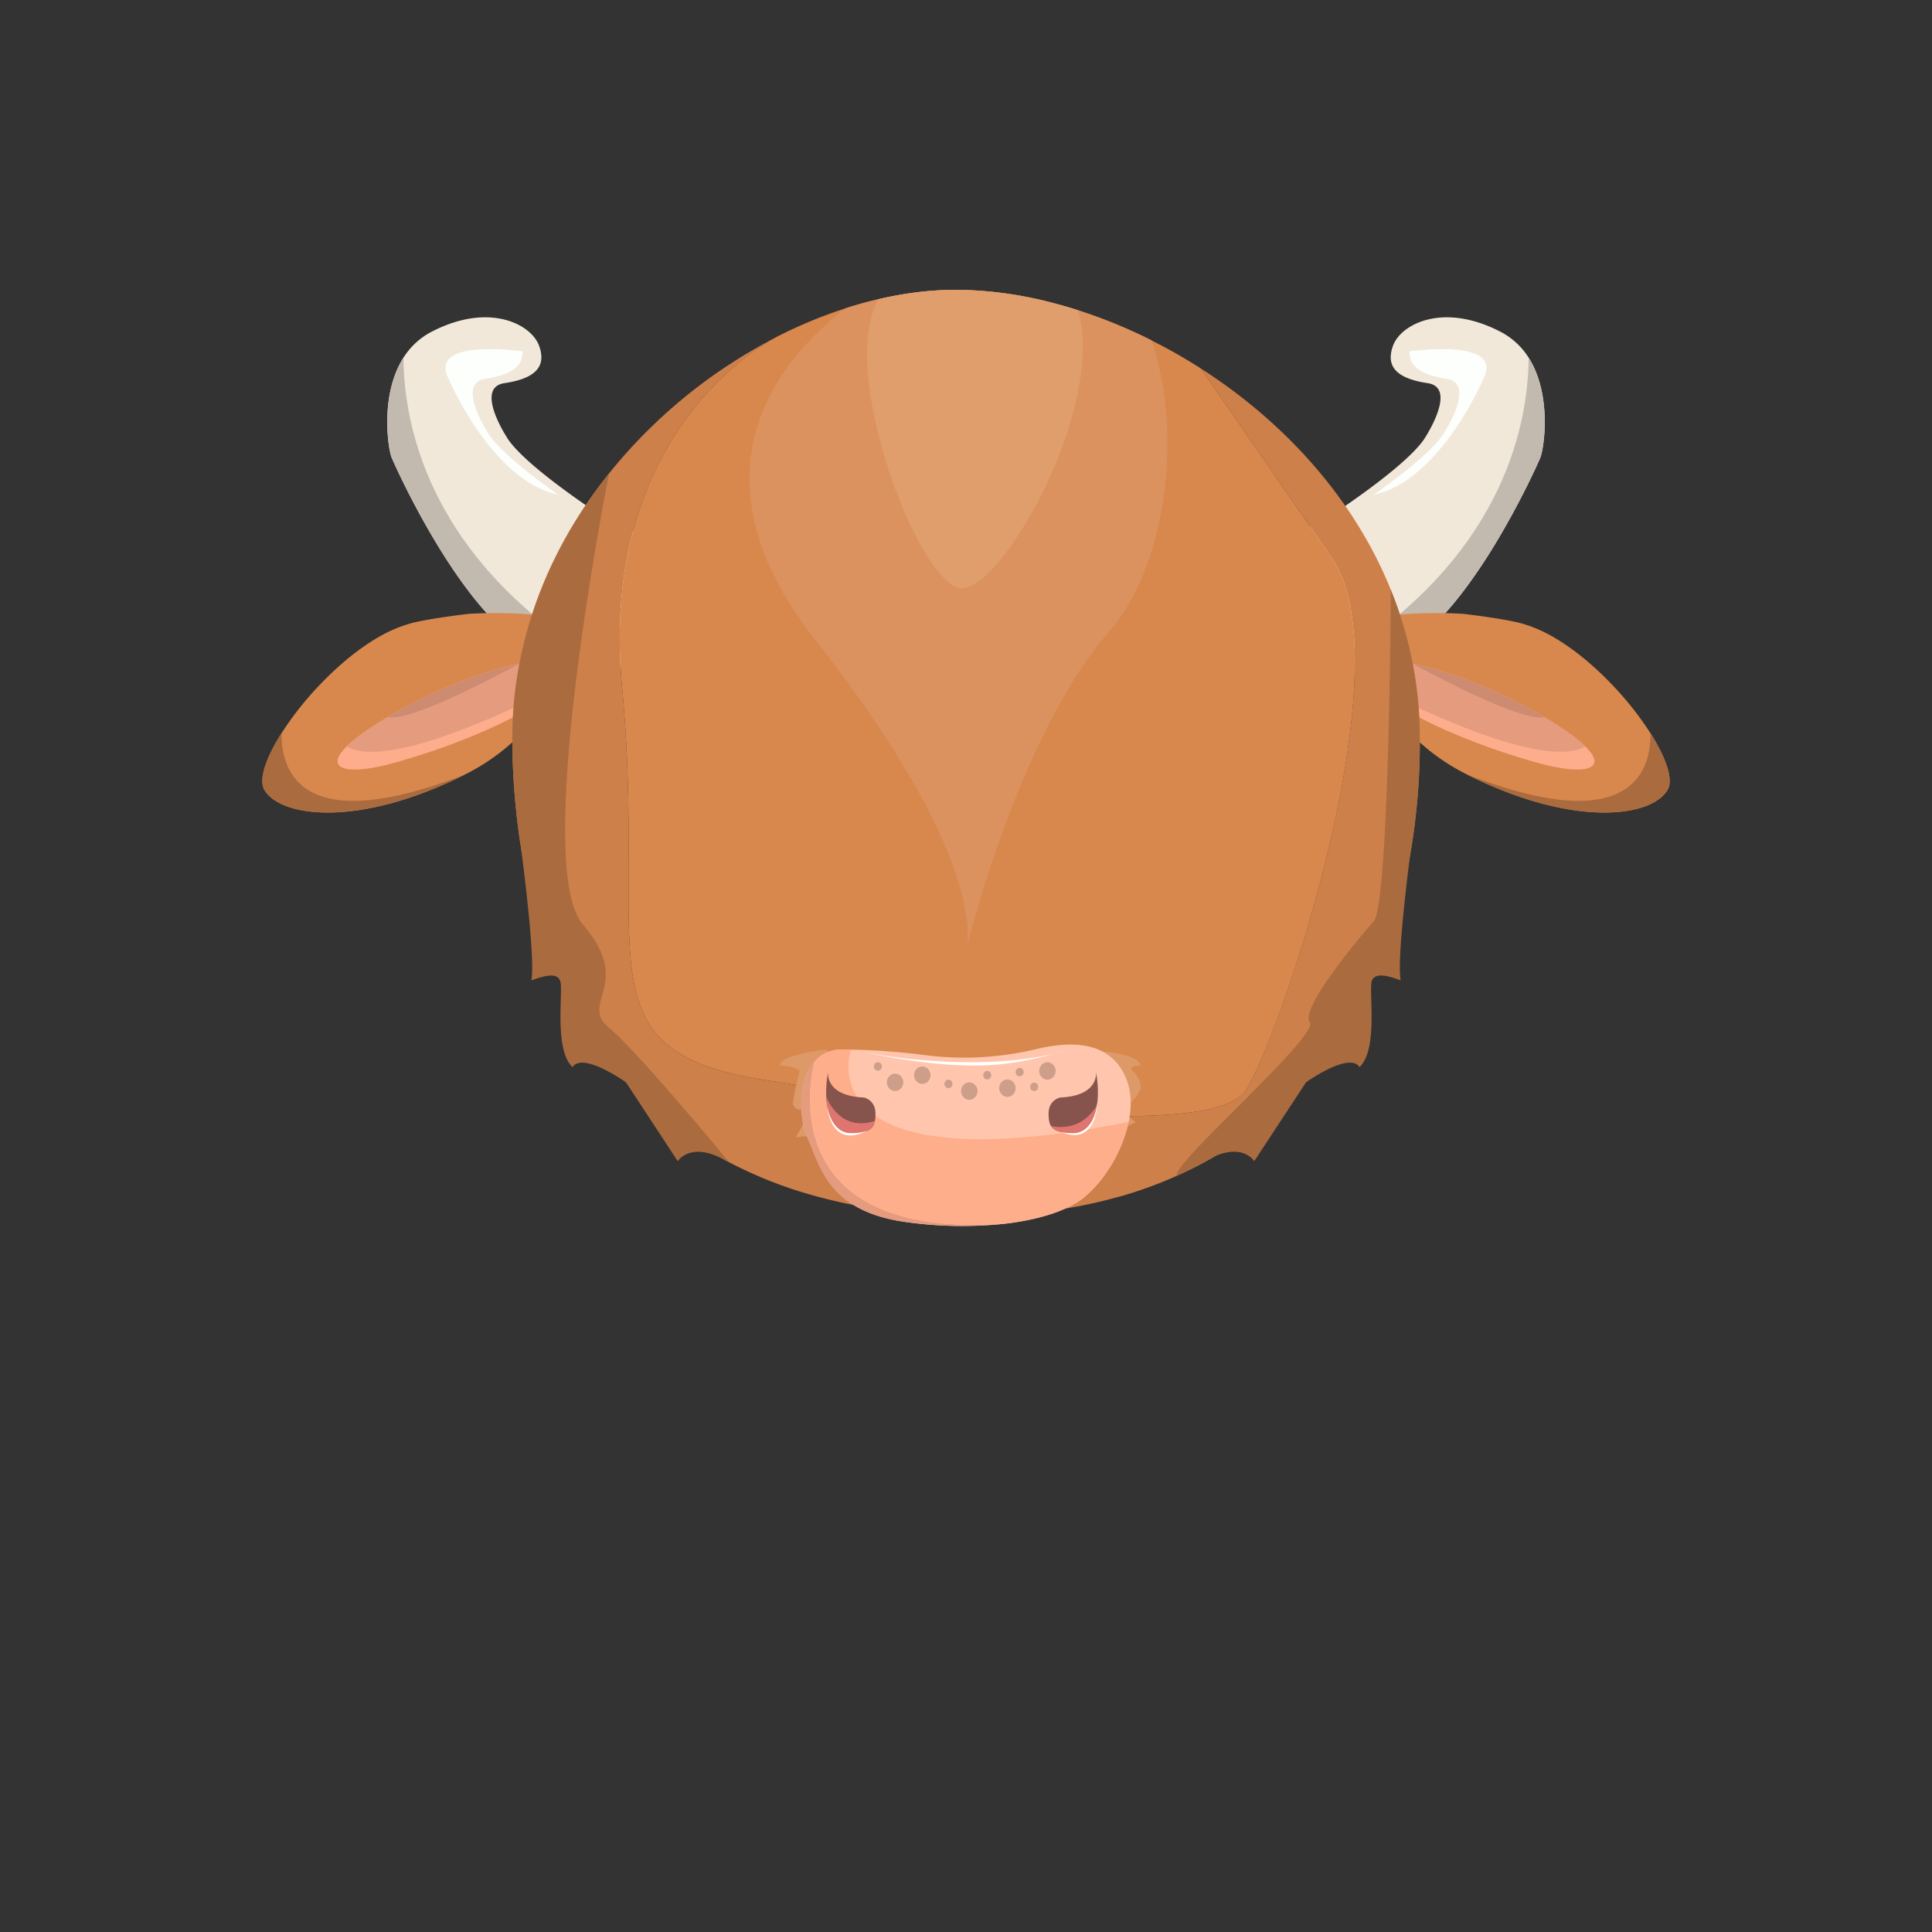 <svg xmlns="http://www.w3.org/2000/svg" viewBox="0 0 1000 1000"><rect x="0" y="0" width="1000" height="1000" fill="#333333" stroke="none"/><defs><style>.cls-1{fill:none;}.cls-2{fill:#f1e8d9;}.cls-3{fill:#c2baaf;}.cls-4{fill:#fdfffd;}.cls-5{fill:#d8884d;}.cls-6{fill:#fdad8c;}.cls-7{fill:#aa6b3f;}.cls-8{fill:#e59b7e;}.cls-9{fill:#cd8b71;}.cls-10{fill:#d1722e;}.cls-11{fill:#ce804a;}.cls-12{opacity:0.2;}.cls-13{fill:#de9968;}.cls-14{fill:#ffc6ad;}.cls-15{fill:#e49b7e;}.cls-16{fill:#feae8b;}.cls-17{fill:#87544d;}.cls-18{fill:#cd9e8a;}.cls-19{fill:#df756e;}.cls-20{fill:#fff;}.cls-21{fill:#db925f;}.cls-22{fill:#e09e6d;}</style></defs><g id="Layer_2" data-name="Layer 2"><g id="OutPut"><rect id="BG" class="cls-1" width="1000" height="1000"/></g><g id="Head"><g id="_6" data-name="6"><path class="cls-2" d="M394,341.54s-41.66,7-78.79,4.28c-15.31-1.11-29.84-3.85-40.36-9.39-36.07-19-69.69-93.72-72.1-99.49-1.89-4.5-6.24-32.45,6.05-51.76a37.7,37.7,0,0,1,14.72-13.53c29.67-15.32,51.3-3.84,55.42,7.09a18.41,18.41,0,0,1,1.25,5.39c.46,7.65-5.86,12.23-19.1,14.19-10.31,1.54-6.55,13.17-2.52,21.32a78.15,78.15,0,0,0,4.58,8c6.35,9,22.49,21.46,35.56,30.7,10.41,7.37,18.87,12.72,18.87,12.72L357,285.32Z"/><path class="cls-3" d="M315.22,345.82c-15.31-1.11-29.84-3.85-40.36-9.39-36.07-19-69.69-93.72-72.1-99.49-1.89-4.5-6.24-32.45,6.05-51.76C209.14,222.58,223.61,292.25,315.22,345.82Z"/><path class="cls-4" d="M288.94,256.08C260,249.93,238.83,211.39,231.7,195c-7.47-17.15,25.4-14.78,38.71-13.16.47,7.65-5.86,12.22-19.09,14.19-10.32,1.54-6.56,13.16-2.53,21.31a77.7,77.7,0,0,0,4.58,8C259.72,234.41,275.86,246.84,288.94,256.08Z"/><path class="cls-5" d="M297.69,320.79a73.26,73.26,0,0,1-2,12c-4.22,17.23-17,49-55.08,68.14-54.26,27.28-95.22,22.42-103.75,7.92-3.13-5.32.81-16.66,8.94-29.46a165.81,165.81,0,0,1,20.69-25.94h0l.07-.08c10.91-11.25,23.57-21.31,36-27.06l.05,0,.9-.4c1.14-.5,2.25-1,3.38-1.38q.79-.32,1.53-.57l.73-.25.88-.3,1.45-.45.55-.16.61-.17c6.42-1.72,18.3-3.51,29.84-4.89h0c1.48-.1,2.95-.18,4.42-.23,5.09-.22,10.07-.24,14.79-.13A248.49,248.49,0,0,1,297.69,320.79Z"/><path class="cls-6" d="M301.61,340.19c-.29.74-.63,1.49-1,2.23a42,42,0,0,1-9.36,11.68c-20.19,18.57-61.86,33.88-88.51,41.09-23,6.2-35.39,3.09-23.29-8.85,3.85-3.81,10.19-8.5,19.47-14.07h0q5.39-3.22,12.11-6.87C263.64,337.07,301.61,340.19,301.61,340.19Z"/><path class="cls-7" d="M240.57,400.92c-54.26,27.28-95.22,22.42-103.75,7.92-3.13-5.32.81-16.66,8.94-29.46C145.43,398.82,155.32,434,240.57,400.92Z"/><path class="cls-8" d="M301.61,340.19c-1.86,4.79-5.48,9.45-10.36,13.91-76.8,38.93-102.92,37.64-111.8,32.24,4.1-4,11-9.1,21.28-15.15q4.68-2.76,10.3-5.8c22.49-12.11,42.31-18.47,57.63-21.78h0C289.17,339.17,301.61,340.19,301.61,340.19Z"/><path class="cls-9" d="M268.66,343.61c-49,26.4-63.58,28.59-67.93,27.58q4.68-2.76,10.3-5.8C233.52,353.28,253.34,346.92,268.66,343.61Z"/><path class="cls-2" d="M606,341.54s41.66,7,78.79,4.28c15.31-1.11,29.84-3.85,40.36-9.39,36.07-19,69.69-93.72,72.1-99.49,1.89-4.5,6.24-32.45-6-51.76a37.7,37.7,0,0,0-14.72-13.53c-29.67-15.32-51.3-3.84-55.42,7.09a18.41,18.41,0,0,0-1.25,5.39c-.46,7.65,5.86,12.23,19.1,14.19,10.31,1.54,6.55,13.17,2.52,21.32a78.15,78.15,0,0,1-4.58,8c-6.35,9-22.49,21.46-35.56,30.7-10.41,7.37-18.87,12.72-18.87,12.72L643,285.32Z"/><path class="cls-3" d="M684.78,345.82c15.31-1.11,29.84-3.85,40.36-9.39,36.07-19,69.69-93.72,72.1-99.49,1.89-4.5,6.24-32.45-6-51.76C790.86,222.58,776.39,292.25,684.78,345.82Z"/><path class="cls-4" d="M711.06,256.08C740,249.93,761.17,211.39,768.3,195c7.47-17.15-25.4-14.78-38.71-13.16-.47,7.65,5.86,12.22,19.09,14.19,10.32,1.54,6.56,13.16,2.53,21.31a77.7,77.7,0,0,1-4.58,8C740.28,234.41,724.14,246.84,711.06,256.08Z"/><path class="cls-5" d="M702.31,320.79a73.26,73.26,0,0,0,2,12c4.22,17.23,17,49,55.08,68.14,54.26,27.28,95.22,22.42,103.75,7.92,3.13-5.32-.81-16.66-8.94-29.46a165.81,165.81,0,0,0-20.69-25.94h0l-.07-.08c-10.91-11.25-23.57-21.31-36-27.06l-.05,0-.9-.4c-1.14-.5-2.25-1-3.38-1.38q-.79-.32-1.53-.57l-.73-.25-.88-.3-1.45-.45-.55-.16-.61-.17c-6.42-1.72-18.3-3.51-29.84-4.89h0c-1.48-.1-2.95-.18-4.42-.23-5.09-.22-10.07-.24-14.79-.13A248.49,248.49,0,0,0,702.31,320.79Z"/><path class="cls-6" d="M698.39,340.19c.29.74.63,1.49,1,2.23a42,42,0,0,0,9.36,11.68c20.19,18.57,61.86,33.88,88.51,41.09,23,6.2,35.39,3.09,23.29-8.85-3.85-3.81-10.19-8.5-19.47-14.07h0Q795.7,369,789,365.39C736.36,337.07,698.39,340.19,698.39,340.19Z"/><path class="cls-7" d="M759.43,400.92c54.26,27.28,95.22,22.42,103.75,7.92,3.13-5.32-.81-16.66-8.94-29.46C854.57,398.82,844.68,434,759.43,400.92Z"/><path class="cls-8" d="M820.55,386.34c-8.88,5.4-35,6.69-111.8-32.24-4.88-4.46-8.5-9.12-10.36-13.91,0,0,12.44-1,32.94,3.41h0c15.32,3.31,35.14,9.67,57.63,21.78q5.63,3,10.3,5.8C809.54,377.24,816.45,382.29,820.55,386.34Z"/><path class="cls-9" d="M799.27,371.19c-4.35,1-18.94-1.18-67.93-27.58,15.32,3.31,35.14,9.67,57.63,21.78Q794.6,368.44,799.27,371.19Z"/><path class="cls-10" d="M403.5,173.62l-.37.18.38-.2Z"/><path class="cls-11" d="M729.82,442.83s0,.05,0,.07c-11.91,66.43-45,122.64-100.81,155.46a204,204,0,0,1-20,10.3,220.36,220.36,0,0,1-29.13,10.6l-.16,0-2.81.77a241,241,0,0,1-26.25,5.64c-.62.11-1.24.2-1.87.3-1.34.2-2.69.4-4,.58l-1.68.24-2.16.28q-6.67.82-13.6,1.35l-2.34.15q-10.53.72-21.6.71-14.85,0-28.67-1.14l-2.29-.2q-7-.62-13.79-1.53l-.57-.07c-1-.14-2.06-.28-3.09-.44-1.21-.17-2.42-.36-3.62-.54l-1.89-.31a257.69,257.69,0,0,1-26.15-5.63l-1.74-.47-1.17-.33a221.34,221.34,0,0,1-42.95-17q-2.11-1.11-4.17-2.26l-.07,0A190.11,190.11,0,0,1,324,560.2h0a205.6,205.6,0,0,1-34.1-52.73c-9.58-21.08-16.26-44.22-20.24-68.84q-1.44-8.81-2.4-17.86a1.3,1.3,0,0,0,0-.17h0q-1.85-17.19-2.08-35.17c-.74-53.93,19.33-102,50.07-140.41v0a267.71,267.71,0,0,1,86.65-70.51C389.47,181.08,310.06,228.71,322,356c13,138-23,187.44,72,202.72,94.18,15.15,230.93,30.44,250,6.64.17-.2.32-.41.47-.62l.09-.13c17.35-25.22,83.26-219.7,44.87-275.61-20.29-29.55-47.1-68.29-67.89-98.29,42.17,27,78.9,66.33,98.4,114.68A202.84,202.84,0,0,1,734.85,379,336,336,0,0,1,729.82,442.83Z"/><path class="cls-10" d="M402.78,174l-.65.34Z"/><path class="cls-12" d="M465.14,489.61l-123.8-1.44s-5.12,55.46,66.89,55.46c28.76,0,53.8-9.07,56.91-54"/><path class="cls-12" d="M538,489.61l120.65-1.44s5,55.46-65.19,55.46c-28,0-52.44-9.07-55.46-54"/><path class="cls-5" d="M644.5,564.74C627.28,589.42,489,574,394,558.72S335,494,322,356,403.5,173.62,403.5,173.62v0A241.71,241.71,0,0,1,438,159.46h0c19.28-6.17,38.51-9.43,56.7-9.42,32,0,67.62,9.25,101.34,26.17a277,277,0,0,1,25.51,14.51c20.79,30,47.6,68.74,67.89,98.29C727.91,345,661.72,540.05,644.5,564.74Z"/><path class="cls-13" d="M428.2,543.15s-23.7,2.38-24.7,8.36c6.95,0,10.41,2.7,10.41,2.7s-3,11.73-3.46,16.51,9,4.3,9,4.3L412,588.56l14.09-1.1Z"/><path class="cls-13" d="M570.48,544.19s19,1.34,20,7.32c-7,0-4.41,2.7-4.41,2.7s4,3.14,4.41,7.91-10,12.9-10,12.9l7.37,5.86L574,587.46Z"/><path class="cls-14" d="M584.19,580.71a73.74,73.74,0,0,1-10.71,25A61.77,61.77,0,0,1,560.82,620c-8.19,6.5-22.59,11.28-40.65,13.39l-.47.06a208.54,208.54,0,0,1-50.14-.82c-40.78-5.38-44.83-28.78-51.5-43.57-.15-.33-.3-.68-.44-1a38.42,38.42,0,0,1-2.19-8,2.93,2.93,0,0,1-.05-.29c-1.18-7.31-.75-15.74,1.86-22.65a24.62,24.62,0,0,1,4.42-7.65h0a17.68,17.68,0,0,1,13.61-6.17c1.49,0,3,0,4.64,0A339.86,339.86,0,0,1,477.7,546a159.59,159.59,0,0,0,57.94-2.81c.21,0,.41-.09.62-.15,20.61-4.93,39.87-3.35,47.1,16.48C585.7,565.94,585.73,573.29,584.19,580.71Z"/><path class="cls-15" d="M519.7,633.43a208.54,208.54,0,0,1-50.14-.82c-40.78-5.38-44.83-28.78-51.5-43.57-.15-.33-.3-.68-.44-1a43.93,43.93,0,0,1-2.19-8,2.93,2.93,0,0,1-.05-.29c-1.18-7.31-.75-15.74,1.86-22.65a24.62,24.62,0,0,1,4.42-7.65C421.18,551.07,396.12,641.73,519.7,633.43Z"/><path class="cls-16" d="M584.19,580.71a73.74,73.74,0,0,1-10.71,25A61.77,61.77,0,0,1,560.82,620c-8.19,6.5-22.59,11.28-40.65,13.39l-.47.06c-123.58,8.3-98.52-82.36-98-84.07h0a17.68,17.68,0,0,1,13.61-6.17c1.49,0,3,0,4.64,0l.46.14S416.12,614,584.19,580.71Z"/><path class="cls-17" d="M453.15,576.45a19.53,19.53,0,0,1-.29,3.71c-.84,4.45-3.83,6.13-12,6.36-7.61.22-12.63-7.15-13.2-18.77a55.9,55.9,0,0,1,.95-12.77c-.1.93-1,12.27,18.47,13.08C447.08,568.06,453.15,569.18,453.15,576.45Z"/><path class="cls-17" d="M568.13,569.25c-.08,1-.2,1.94-.35,2.86-1.49,9.07-6.14,14.59-12.75,14.41a32.11,32.11,0,0,1-5.62-.55c-2.71-.55-4.39-1.52-5.38-3.09s-1.29-3.63-1.29-6.43c0-7.27,6.06-8.39,6.06-8.39,20.32-.84,18.47-13.14,18.47-13.14A54.82,54.82,0,0,1,568.13,569.25Z"/><ellipse class="cls-18" cx="463.3" cy="560.22" rx="4.26" ry="4.51"/><ellipse class="cls-18" cx="477.37" cy="556.52" rx="4.26" ry="4.51"/><ellipse class="cls-18" cx="501.72" cy="564.74" rx="4.26" ry="4.51"/><ellipse class="cls-18" cx="521.43" cy="563.23" rx="4.26" ry="4.51"/><ellipse class="cls-18" cx="542.15" cy="554.32" rx="4.26" ry="4.51"/><ellipse class="cls-18" cx="535.27" cy="562.53" rx="2.08" ry="2.2"/><ellipse class="cls-18" cx="527.77" cy="554.91" rx="2.08" ry="2.2"/><ellipse class="cls-18" cx="511" cy="556.52" rx="2.08" ry="2.2"/><ellipse class="cls-18" cx="490.93" cy="561.03" rx="2.08" ry="2.2"/><ellipse class="cls-18" cx="454.4" cy="552.01" rx="2.08" ry="2.2"/><path class="cls-19" d="M452.86,580.16a6.38,6.38,0,0,1-2.61,4.38l-.06,0a6.24,6.24,0,0,1-1.31.69h0a23,23,0,0,1-8,1.25c-6.48.18-11.08-5.13-12.66-13.89a38.12,38.12,0,0,1-.54-4.88,24.41,24.41,0,0,0,2.78,5.12c2.89,4.14,8.2,9.19,16.71,8.51A23.84,23.84,0,0,0,452.86,580.16Z"/><path class="cls-19" d="M567.78,572.11c-1.49,9.07-6.14,14.59-12.75,14.41a32.11,32.11,0,0,1-5.62-.55c-2.71-.55-4.39-1.52-5.38-3.09l.73.11C557.22,585,564.2,578,567.78,572.11Z"/><path class="cls-20" d="M448.86,585.27c-19.3,9.69-20.66-12.64-20.66-12.64,1.58,8.76,6.18,14.07,12.66,13.89A23,23,0,0,0,448.86,585.27Z"/><path class="cls-20" d="M549.45,586h0a32.11,32.11,0,0,0,5.62.55c6.61.18,11.26-5.34,12.75-14.41.15-.92.27-1.87.35-2.86C568.13,569.25,568.39,593.62,549.45,586Z"/><path class="cls-20" d="M446,544.42s61,12.86,107.7-1.12C528.45,549.82,509.11,557.41,446,544.42Z"/><path class="cls-7" d="M377.45,601.67q-2.11-1.11-4.17-2.26l-.07,0c-16.37-8.13-22.42,1.62-22.42,1.62L324,560.2h0c-.54-.38-22.44-15.89-27.65-7.85-10-9.33-4.5-40.71-6.45-44.88s-8.21-2.45-14.88,0c1.82-9.23-2.45-46.21-5.36-68.84q-1.44-8.81-2.4-17.86a1.3,1.3,0,0,0,0-.17h0q-1.85-17.19-2.08-35.17c-.74-53.93,19.33-102,50.07-140.41-.44,2.23-36.25,182.82-17.12,227.49a22.72,22.72,0,0,0,3.52,5.92h0c6,7,9.22,12.93,10.73,18,5.2,17.52-9.36,25.48,2.87,35.55s46.6,50.86,61,68.14C376.63,600.67,377.05,601.18,377.45,601.67Z"/><path class="cls-7" d="M729.82,442.83s0,.05,0,.07c-2.86,22.75-6.52,55.89-4.81,64.55-6.67-2.45-12.94-4.16-14.88,0s3.55,35.55-6.45,44.88c-5.28-8.14-27.66,7.86-27.66,7.86L649.21,601s-5.5-8.87-20.21-2.64a204,204,0,0,1-20,10.3,2.5,2.5,0,0,1,0-.69c.73-3.61,11.47-14.78,24.29-27.65,21.08-21.17,47.76-47,44.63-51.32-5-7,25-43,33.09-52.08,1.89-2.12,3.38-12.64,4.56-27.5,3.82-48.27,4.34-142.42,4.35-144A202.84,202.84,0,0,1,734.85,379,336,336,0,0,1,729.82,442.83Z"/><path class="cls-21" d="M574,327c-45.22,51.9-71.53,155-73.5,162.87,1-5.07,7-49.94-78.66-158.87-71-90.27-13-149.63,16.21-171.54h0q8.34-2.67,16.64-4.59,5.93-1.4,11.8-2.38A169,169,0,0,1,494.72,150a202.22,202.22,0,0,1,51.34,7.09q6,1.57,11.94,3.49a264.35,264.35,0,0,1,38.06,15.59C612.41,224.71,603.79,292.75,574,327Z"/><path class="cls-22" d="M497.86,304.39c-21.35,0-64.63-111.28-43.2-149.53q5.93-1.4,11.8-2.38A169,169,0,0,1,494.72,150a202.22,202.22,0,0,1,51.34,7.09q6,1.57,11.94,3.49C572.34,210,519.64,304.39,497.86,304.39Z"/></g></g></g></svg>